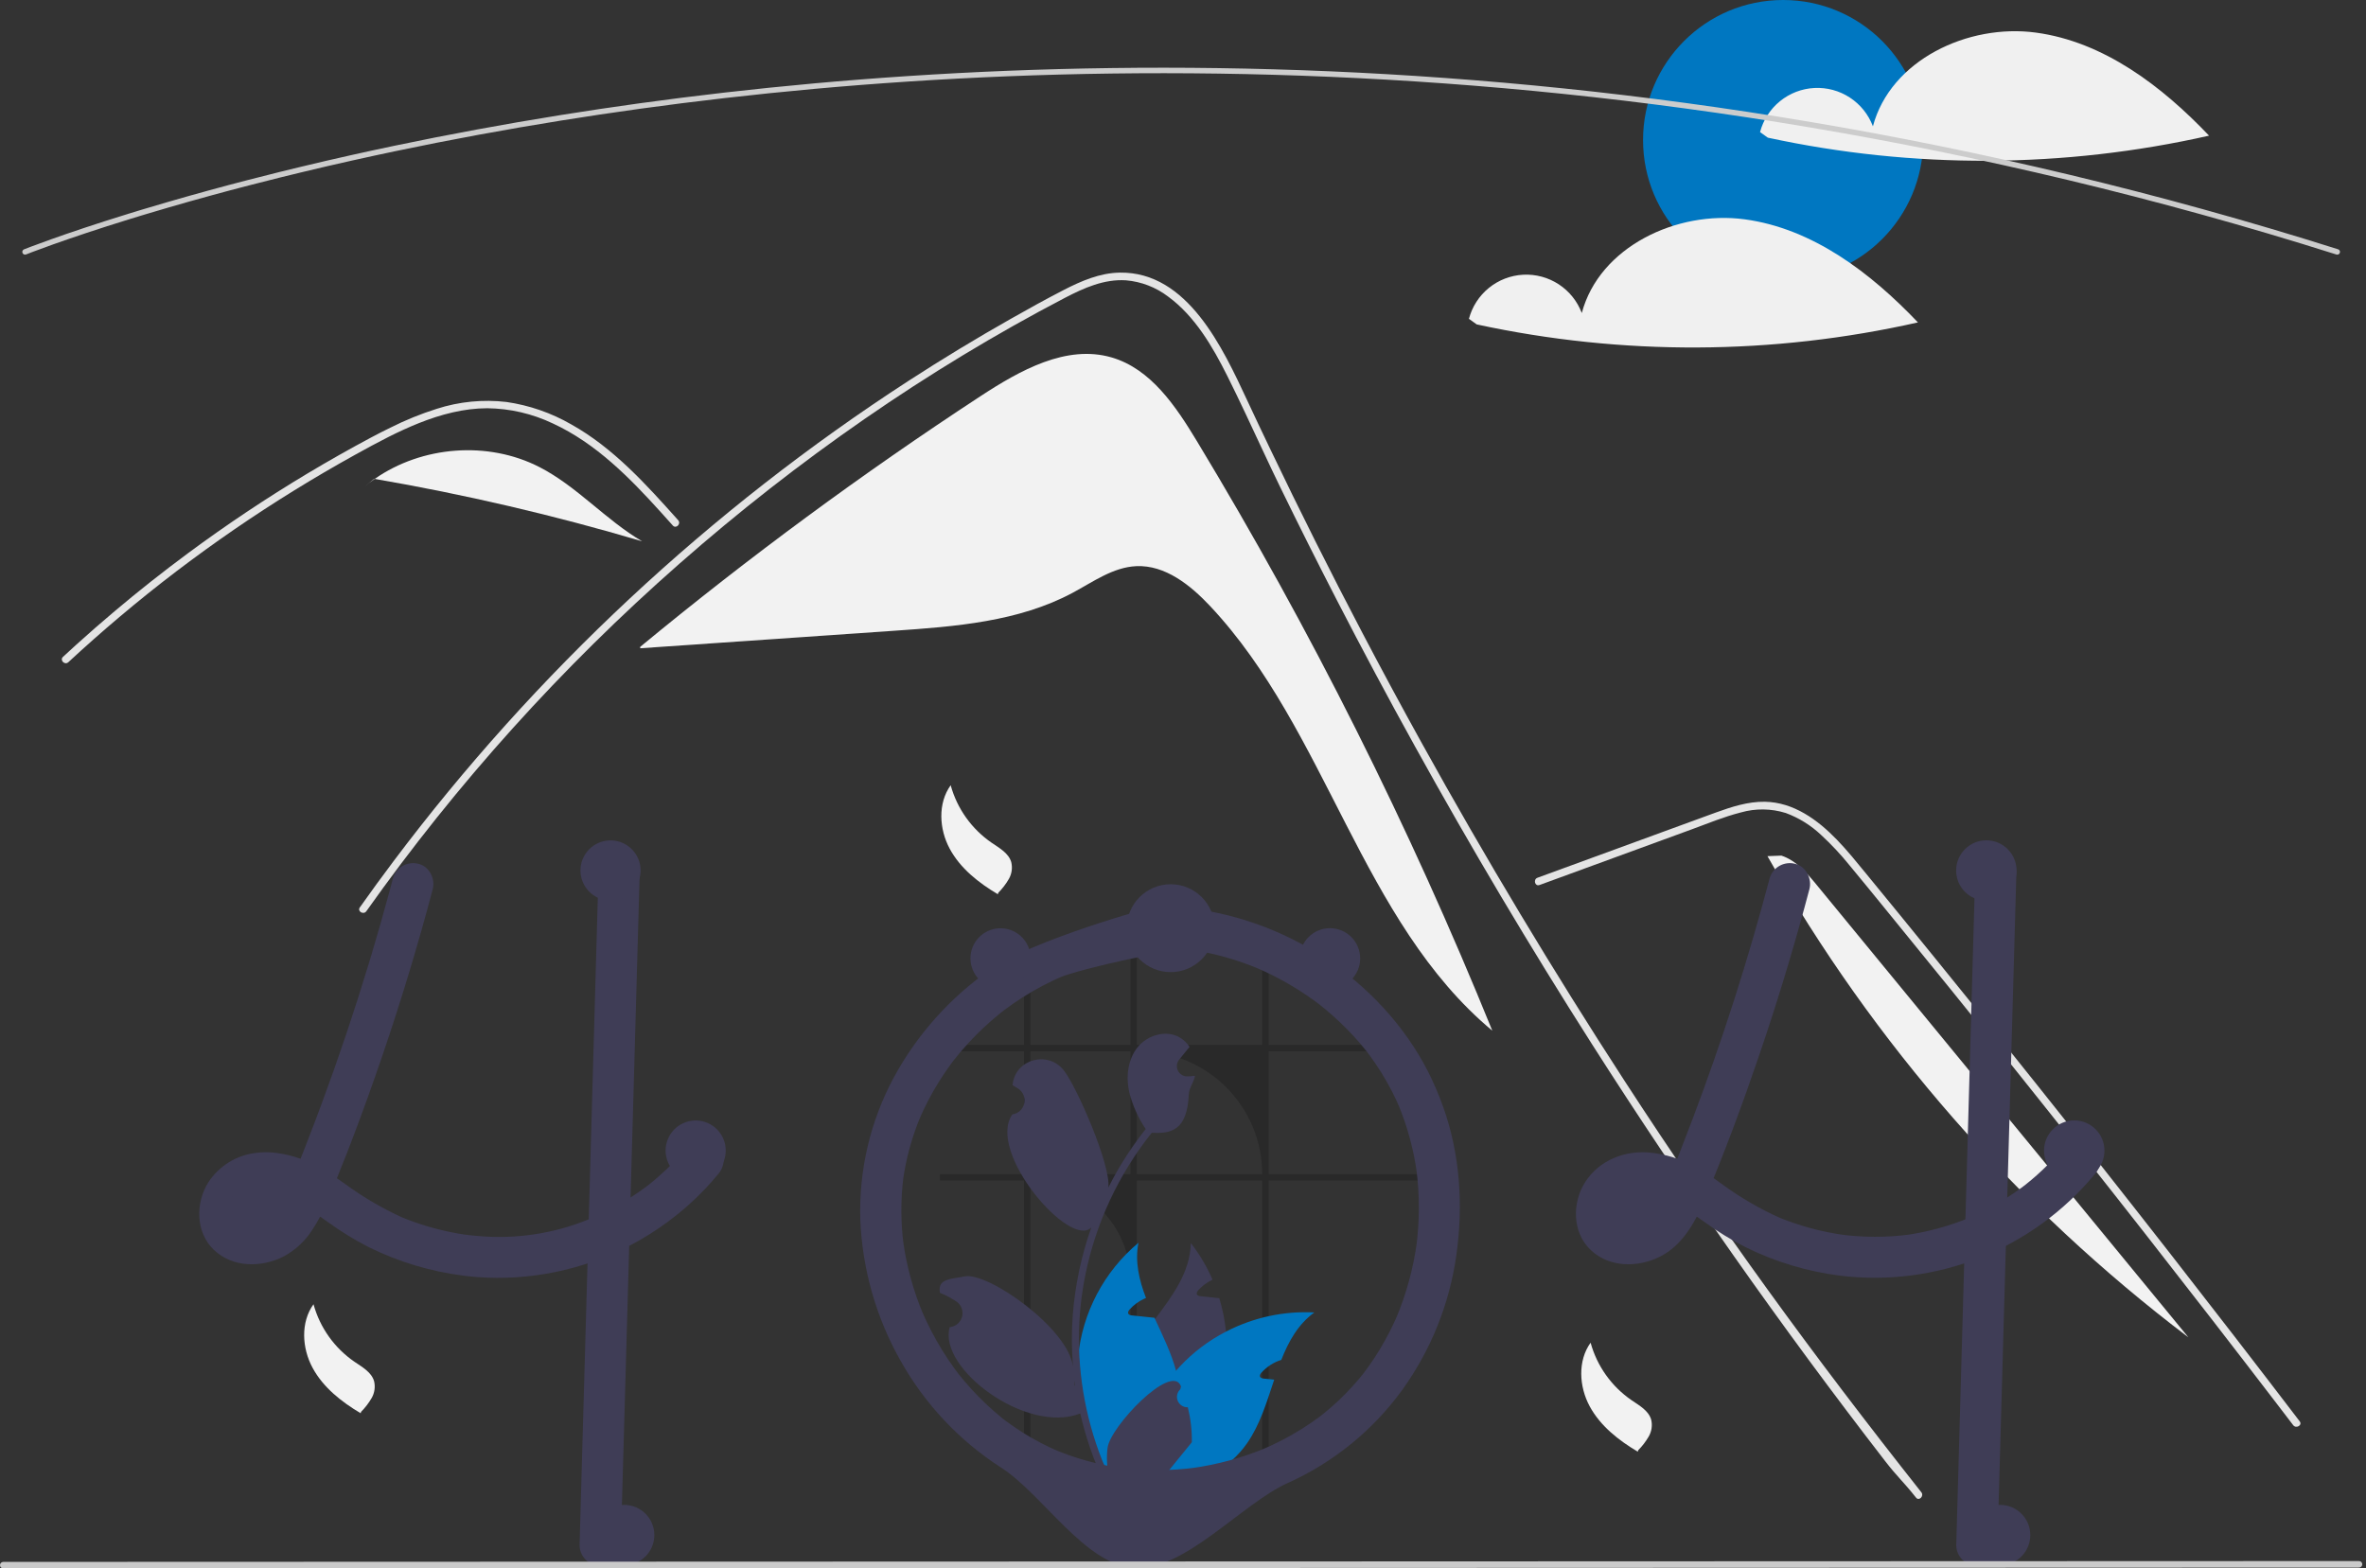 <svg width="362" height="240" viewBox="0 0 362 240" fill="none" xmlns="http://www.w3.org/2000/svg">
<rect x="0" y="0" width="362" height="240" fill="#333333" stroke="none"/>
<g clip-path="url(#clip0_270_507)">
<path d="M183.098 67.454C179.876 62.124 176.057 56.434 170.076 54.693C163.151 52.678 156.036 56.681 150.001 60.633C131.954 72.449 114.574 85.254 97.94 98.99L97.959 99.197C110.908 98.304 123.858 97.411 136.807 96.518C146.163 95.873 155.841 95.139 164.109 90.713C167.246 89.033 170.305 86.79 173.86 86.633C178.277 86.439 182.128 89.524 185.155 92.747C203.059 111.812 208.24 140.968 228.326 157.718C215.66 126.482 200.537 96.299 183.098 67.454Z" fill="#F2F2F2"/>
<path d="M293.152 229.162C291.172 226.662 290.363 226.076 288.41 223.553C272.508 202.986 257.561 181.725 243.57 159.769C234.067 144.857 225.035 129.659 216.474 114.175C212.399 106.813 208.435 99.394 204.583 91.917C201.593 86.119 198.671 80.287 195.815 74.42C194.998 72.745 194.205 71.061 193.415 69.374C191.555 65.406 189.729 61.419 187.768 57.505C185.534 53.045 182.814 48.368 178.711 45.371C176.844 43.951 174.612 43.092 172.274 42.894C168.935 42.679 165.853 44.058 162.956 45.564C141.762 56.616 121.919 70.472 103.972 86.239C85.979 102.041 69.896 119.894 56.051 139.433C55.627 140.038 54.626 139.46 55.053 138.852C56.737 136.471 58.453 134.116 60.204 131.787C81.966 102.844 108.649 77.955 139.034 58.257C144.146 54.944 149.354 51.786 154.659 48.784C157.332 47.27 160.017 45.776 162.748 44.373C165.425 42.998 168.268 41.762 171.327 41.715C181.735 41.554 187.125 53.341 190.827 61.273C191.99 63.769 193.167 66.258 194.359 68.738C198.862 78.157 203.539 87.49 208.389 96.736C211.382 102.445 214.44 108.12 217.565 113.763C227.287 131.332 237.621 148.546 248.567 165.405C263.066 187.736 277.45 207.463 293.968 228.345C294.423 228.923 293.61 229.747 293.152 229.162Z" fill="#E4E4E4"/>
<path d="M102.943 80.418C102.338 79.744 101.737 79.07 101.129 78.396C96.329 73.088 91.179 67.841 84.588 64.798C81.445 63.301 78.014 62.506 74.533 62.467C70.936 62.479 67.419 63.422 64.094 64.744C62.523 65.372 60.985 66.084 59.472 66.843C57.742 67.714 56.043 68.642 54.352 69.578C51.178 71.335 48.045 73.168 44.953 75.079C38.801 78.881 32.842 82.974 27.075 87.356C24.085 89.629 21.158 91.976 18.292 94.398C15.626 96.647 13.014 98.957 10.457 101.328C9.91 101.832 9.093 101.016 9.64 100.511C10.314 99.883 10.996 99.259 11.678 98.643C13.604 96.902 15.561 95.194 17.549 93.519C21.173 90.461 24.892 87.52 28.704 84.698C34.633 80.306 40.766 76.213 47.102 72.417C50.269 70.522 53.479 68.706 56.733 66.97C57.715 66.447 58.709 65.934 59.714 65.449C61.995 64.298 64.366 63.333 66.802 62.563C70.253 61.447 73.905 61.088 77.507 61.512C80.986 62.018 84.337 63.177 87.384 64.929C93.856 68.546 98.875 74.139 103.76 79.598C104.253 80.152 103.44 80.973 102.943 80.418Z" fill="#E4E4E4"/>
<path d="M235.543 135.426L251.051 129.754L258.75 126.938C261.258 126.021 263.759 124.977 266.352 124.32C268.604 123.677 270.996 123.707 273.232 124.408C275.226 125.146 277.051 126.277 278.598 127.734C280.179 129.19 281.651 130.762 283 132.435C284.676 134.449 286.328 136.485 287.987 138.514C294.834 146.888 301.636 155.298 308.393 163.744C315.151 172.19 321.863 180.672 328.53 189.19C335.213 197.729 341.85 206.303 348.441 214.913C349.249 215.968 350.055 217.023 350.861 218.079C351.307 218.662 352.311 218.087 351.859 217.496C345.219 208.799 338.533 200.138 331.801 191.512C325.052 182.866 318.256 174.257 311.414 165.684C304.572 157.111 297.683 148.576 290.749 140.078C289.021 137.961 287.291 135.846 285.557 133.733C284.095 131.951 282.65 130.15 281.046 128.491C278.102 125.447 274.424 122.756 270.022 122.683C267.434 122.641 264.929 123.462 262.524 124.332C259.931 125.27 257.345 126.225 254.756 127.172L239.14 132.884L235.236 134.312C234.543 134.565 234.842 135.682 235.543 135.426L235.543 135.426Z" fill="#E4E4E4"/>
<path d="M82.546 71.477C74.666 67.427 64.574 68.22 57.332 73.28C71.145 75.663 84.807 78.852 98.248 82.83C92.666 79.559 88.3 74.434 82.546 71.477Z" fill="#F2F2F2"/>
<path d="M57.254 73.266L55.737 74.499C56.251 74.068 56.784 73.663 57.332 73.28C57.306 73.276 57.28 73.271 57.254 73.266Z" fill="#F2F2F2"/>
<path d="M278.015 135.483C276.488 133.625 274.838 131.679 272.555 130.924L270.423 131.008C286.65 159.683 308.567 184.738 334.827 204.637C315.889 181.586 296.952 158.534 278.015 135.483Z" fill="#F2F2F2"/>
<path d="M145.454 120.154C146.441 123.738 148.663 126.858 151.729 128.961C152.914 129.768 154.316 130.542 154.721 131.917C154.934 132.794 154.803 133.719 154.354 134.501C153.906 135.274 153.361 135.986 152.731 136.62L152.674 136.835C149.733 135.092 146.935 132.888 145.311 129.88C143.687 126.872 143.46 122.93 145.454 120.154" fill="#F2F2F2"/>
<path d="M243.363 205.456C244.349 209.04 246.572 212.16 249.637 214.263C250.822 215.07 252.224 215.844 252.629 217.219C252.843 218.096 252.711 219.021 252.262 219.803C251.814 220.576 251.269 221.288 250.64 221.922L250.582 222.137C247.641 220.394 244.844 218.19 243.219 215.182C241.595 212.174 241.368 208.232 243.363 205.456" fill="#F2F2F2"/>
<path d="M47.966 199.573C48.953 203.157 51.175 206.277 54.24 208.38C55.425 209.187 56.827 209.961 57.233 211.336C57.446 212.213 57.315 213.138 56.866 213.92C56.417 214.693 55.872 215.405 55.243 216.039L55.186 216.254C52.245 214.511 49.447 212.307 47.823 209.299C46.198 206.291 45.971 202.349 47.966 199.573" fill="#F2F2F2"/>
<path d="M272.818 42.861C284.654 42.861 294.249 33.266 294.249 21.43C294.249 9.595 284.654 0 272.818 0C260.982 0 251.388 9.595 251.388 21.43C251.388 33.266 260.982 42.861 272.818 42.861Z" fill="#0077C1"/>
<path d="M311.492 4.988C301.106 3.584 289.249 9.198 286.557 19.327C285.878 17.526 284.645 15.987 283.035 14.933C281.425 13.879 279.521 13.364 277.599 13.463C275.677 13.562 273.836 14.269 272.343 15.482C270.849 16.695 269.78 18.352 269.289 20.213L270.478 21.065C292.735 25.878 315.775 25.774 337.988 20.759C330.763 13.167 321.879 6.392 311.492 4.988Z" fill="#F0F0F0"/>
<path d="M266.95 33.562C256.564 32.158 244.707 37.772 242.015 47.901C241.336 46.1 240.103 44.561 238.493 43.507C236.883 42.453 234.979 41.938 233.057 42.037C231.135 42.136 229.295 42.843 227.801 44.056C226.307 45.269 225.238 46.926 224.747 48.787L225.936 49.639C248.193 54.452 271.233 54.348 293.446 49.334C286.221 41.741 277.337 34.966 266.95 33.562Z" fill="#F0F0F0"/>
<path d="M357.6 38.965C357.557 38.965 357.514 38.959 357.473 38.945C246.368 3.809 148.444 8.403 85.86 18.445C77.343 19.811 68.804 21.389 60.478 23.135C58.353 23.58 56.148 24.058 53.925 24.555C51.269 25.146 48.649 25.755 46.137 26.364C45.052 26.621 43.988 26.88 42.946 27.141C41.367 27.53 39.764 27.937 38.046 28.383C36.127 28.878 34.177 29.397 32.249 29.926C32.242 29.929 32.234 29.931 32.227 29.932L32.227 29.933C30.049 30.527 27.883 31.139 25.788 31.75C24.654 32.078 23.56 32.401 22.511 32.719C22.394 32.752 22.29 32.783 22.185 32.815L21.959 32.884C21.829 32.923 21.7 32.962 21.571 32.999L21.563 33.002L21.563 33.002L21.222 33.108C20.816 33.231 20.419 33.351 20.029 33.471C9.715 36.651 4.045 38.913 3.989 38.935C3.937 38.955 3.883 38.965 3.828 38.965C3.772 38.964 3.718 38.953 3.667 38.931C3.616 38.909 3.57 38.878 3.532 38.838C3.493 38.799 3.463 38.752 3.442 38.701C3.422 38.65 3.412 38.595 3.412 38.54C3.413 38.485 3.424 38.43 3.446 38.38C3.468 38.329 3.499 38.283 3.539 38.244C3.578 38.206 3.625 38.175 3.676 38.155C3.732 38.133 9.43 35.859 19.782 32.668C20.173 32.547 20.571 32.427 20.979 32.304L21.296 32.205C21.307 32.201 21.317 32.198 21.328 32.195C21.457 32.158 21.585 32.119 21.715 32.08L21.941 32.011C22.053 31.977 22.164 31.944 22.277 31.912C23.319 31.596 24.417 31.272 25.554 30.943C27.65 30.332 29.818 29.72 31.997 29.124C32.004 29.122 32.011 29.12 32.018 29.118V29.118C33.953 28.587 35.91 28.066 37.836 27.57C39.556 27.123 41.162 26.715 42.744 26.325C43.791 26.064 44.856 25.805 45.941 25.546C48.456 24.937 51.081 24.327 53.742 23.734C55.968 23.237 58.177 22.758 60.306 22.313C68.644 20.564 77.197 18.984 85.727 17.615C148.401 7.559 246.465 2.957 357.726 38.144C357.822 38.175 357.904 38.238 357.957 38.323C358.01 38.408 358.031 38.51 358.015 38.609C358 38.708 357.95 38.798 357.874 38.864C357.797 38.929 357.7 38.965 357.6 38.965Z" fill="#CCCCCC"/>
<path d="M110.509 176.419C110.364 175.994 110.119 175.609 109.795 175.298C109.675 175.187 109.546 175.087 109.408 174.999C108.312 174.268 106.673 174.104 105.631 174.999C105.526 175.09 105.429 175.19 105.341 175.298C105.03 175.68 104.71 176.054 104.383 176.419C103.845 177.033 103.294 177.625 102.719 178.201C102.555 178.361 102.391 178.525 102.223 178.684C102.126 178.781 102.029 178.873 101.933 178.966C101.563 179.319 101.185 179.659 100.802 179.995C100.601 180.176 100.399 180.353 100.193 180.525C99.886 180.781 99.58 181.038 99.269 181.285C99.239 181.306 99.21 181.327 99.18 181.353C99.172 181.357 99.168 181.365 99.159 181.37C99.155 181.37 99.151 181.37 99.147 181.378C99.135 181.382 99.125 181.39 99.117 181.399C99.025 181.462 98.962 181.504 98.916 181.542C98.933 181.533 98.949 181.521 98.966 181.512C98.891 181.571 98.811 181.63 98.735 181.689C98 182.231 97.248 182.752 96.478 183.239C94.576 184.457 92.578 185.518 90.503 186.412C90.365 186.467 90.222 186.525 90.079 186.58C84.647 188.805 78.756 189.674 72.913 189.11C72.317 189.063 71.72 189 71.123 188.921C70.434 188.82 69.749 188.698 69.068 188.559C66.477 188.042 63.941 187.277 61.496 186.273C58.438 184.873 55.529 183.167 52.815 181.18C52.395 180.882 51.97 180.584 51.546 180.294C52.029 179.109 52.504 177.924 52.966 176.73C53.197 176.155 53.42 175.579 53.639 174.999C55.357 170.532 56.971 166.024 58.517 161.498C60.08 156.913 61.555 152.302 62.942 147.665C63.085 147.194 63.223 146.724 63.358 146.253C64.085 143.803 64.782 141.348 65.451 138.887C65.513 138.647 65.581 138.412 65.64 138.172C65.833 137.466 66.022 136.76 66.207 136.054C66.627 134.462 65.677 132.558 64.005 132.176C63.2 131.97 62.346 132.084 61.623 132.494C60.9 132.905 60.365 133.58 60.131 134.378C59.95 135.059 59.769 135.735 59.584 136.416C58.698 139.706 57.765 142.985 56.786 146.253C56.643 146.724 56.5 147.194 56.357 147.665C54.197 154.783 51.826 161.83 49.243 168.805C48.932 169.65 48.617 170.492 48.298 171.331C48.142 171.743 47.987 172.154 47.827 172.566C47.52 173.377 47.205 174.188 46.89 174.999C46.709 175.474 46.524 175.949 46.34 176.419C46.218 176.718 46.1 177.016 45.982 177.31C44.784 176.88 43.543 176.581 42.28 176.419L42.079 176.394C41.1 176.277 40.11 176.285 39.133 176.419C37.671 176.59 36.264 177.08 35.013 177.854C33.761 178.628 32.694 179.667 31.889 180.899C29.884 184.055 29.909 188.568 32.721 191.249C35.616 194.009 39.999 193.988 43.406 192.261C45.212 191.284 46.735 189.857 47.827 188.118C48.245 187.488 48.63 186.835 48.978 186.164C49.067 186.223 49.155 186.282 49.243 186.345C49.579 186.58 49.915 186.82 50.247 187.055C52.182 188.456 54.22 189.708 56.345 190.799C60.913 193.07 65.831 194.557 70.892 195.198C71.006 195.211 71.115 195.228 71.228 195.241C71.787 195.312 72.35 195.367 72.913 195.413C80.991 196.022 89.078 194.369 96.268 190.639C96.878 190.324 97.481 189.994 98.079 189.648C99.008 189.11 99.916 188.538 100.802 187.933C101.286 187.605 101.756 187.273 102.223 186.925C104.261 185.423 106.161 183.743 107.9 181.903C108.559 181.21 109.191 180.494 109.795 179.756C110.366 179.152 110.695 178.359 110.719 177.529C110.716 177.149 110.645 176.774 110.509 176.419ZM40.927 186.429C41.016 186.366 41.104 186.299 41.188 186.231C41.163 186.294 41.041 186.366 40.927 186.429H40.927ZM42.276 185.072C42.179 185.181 42.091 185.29 41.995 185.399C41.7 185.728 41.385 186.037 41.049 186.324C41.003 186.366 40.952 186.408 40.902 186.446C40.901 186.446 40.901 186.446 40.9 186.446C40.9 186.446 40.899 186.446 40.899 186.447C40.899 186.447 40.898 186.448 40.898 186.448C40.898 186.449 40.898 186.449 40.898 186.45C40.837 186.477 40.778 186.508 40.721 186.542C40.541 186.652 40.356 186.752 40.167 186.845C39.796 186.981 39.416 187.087 39.028 187.16C38.73 187.182 38.431 187.184 38.133 187.168H38.124C37.919 187.123 37.715 187.067 37.515 187C37.414 186.95 37.318 186.891 37.221 186.832C37.183 186.799 37.15 186.765 37.129 186.744C37.087 186.706 37.05 186.666 37.015 186.622C37.015 186.622 37.015 186.621 37.015 186.62C37.015 186.62 37.014 186.619 37.014 186.619C37.014 186.619 37.013 186.618 37.013 186.618C37.012 186.618 37.011 186.618 37.011 186.618C36.965 186.534 36.914 186.45 36.868 186.366C36.866 186.364 36.864 186.361 36.864 186.357C36.83 186.252 36.801 186.143 36.776 186.034C36.767 185.842 36.768 185.65 36.78 185.458C36.836 185.19 36.912 184.926 37.007 184.668C37.092 184.486 37.189 184.309 37.297 184.139C37.305 184.122 37.347 184.055 37.393 183.979C37.398 183.975 37.398 183.975 37.398 183.971C37.461 183.899 37.524 183.824 37.591 183.756C37.704 183.63 37.826 183.521 37.948 183.408C38.185 183.252 38.431 183.111 38.683 182.983C39.084 182.841 39.496 182.73 39.914 182.651C40.532 182.602 41.152 182.608 41.768 182.668C42.351 182.769 42.927 182.911 43.49 183.092C43.149 183.755 42.76 184.393 42.327 185C42.31 185.025 42.293 185.051 42.276 185.072ZM37.603 183.689C37.566 183.748 37.523 183.803 37.473 183.853C37.507 183.791 37.551 183.735 37.603 183.689Z" fill="#3F3D56"/>
<path d="M97.878 133.504C97.841 134.823 97.803 136.143 97.765 137.462C97.685 140.391 97.602 143.321 97.517 146.253C97.429 149.552 97.336 152.849 97.24 156.145C97.193 157.846 97.146 159.548 97.097 161.25C96.966 165.835 96.838 170.418 96.71 174.999C96.698 175.474 96.681 175.945 96.668 176.42C96.605 178.693 96.542 180.966 96.479 183.239C96.408 185.706 96.338 188.173 96.269 190.639C96.219 192.488 96.167 194.338 96.113 196.19C95.735 209.607 95.357 223.025 94.979 236.442C94.963 237.273 94.626 238.065 94.038 238.653C93.451 239.24 92.658 239.577 91.827 239.593C90.994 239.587 90.196 239.252 89.606 238.663C89.017 238.073 88.683 237.276 88.676 236.442C88.886 228.895 89.099 221.348 89.314 213.801C89.504 206.977 89.695 200.153 89.89 193.329C89.953 191.081 90.016 188.831 90.079 186.58C90.176 183.193 90.271 179.806 90.365 176.42C90.378 175.945 90.394 175.474 90.407 174.999C90.415 174.583 90.428 174.171 90.441 173.755C90.626 167.179 90.81 160.602 90.995 154.023C91.071 151.434 91.144 148.844 91.214 146.253C91.298 143.299 91.382 140.346 91.466 137.395C91.504 136.097 91.537 134.802 91.575 133.504C91.591 132.673 91.928 131.881 92.516 131.293C93.103 130.705 93.896 130.368 94.727 130.352C95.561 130.359 96.358 130.693 96.948 131.283C97.537 131.872 97.872 132.67 97.878 133.504Z" fill="#3F3D56"/>
<path d="M270.763 134.378C267.459 146.892 263.509 159.226 258.93 171.332C257.666 174.671 256.374 178.003 254.992 181.296L255.31 180.543C254.693 182.111 253.905 183.606 252.961 185.002C252.897 185.092 252.831 185.181 252.765 185.269C253.091 184.852 253.153 184.769 252.951 185.022C252.844 185.148 252.739 185.275 252.628 185.398C252.334 185.727 252.018 186.037 251.683 186.324C251.599 186.396 251.513 186.467 251.426 186.536L251.82 186.23C251.774 186.337 251.453 186.481 251.353 186.542C251.03 186.737 250.692 186.908 250.343 187.054L251.096 186.736C250.524 186.966 249.927 187.13 249.318 187.224L250.156 187.111C249.557 187.194 248.95 187.2 248.35 187.131L249.187 187.243C248.696 187.175 248.215 187.046 247.757 186.858L248.509 187.175C248.265 187.069 248.029 186.943 247.804 186.799C247.69 186.725 247.34 186.459 247.798 186.809C248.274 187.173 247.859 186.84 247.761 186.744C247.679 186.663 247.606 186.576 247.526 186.494C247.155 186.114 247.944 187.148 247.692 186.703C247.558 186.48 247.435 186.251 247.323 186.015L247.641 186.768C247.497 186.41 247.394 186.036 247.335 185.654L247.448 186.492C247.388 186.017 247.387 185.536 247.446 185.061L247.334 185.899C247.411 185.369 247.551 184.85 247.752 184.353L247.434 185.105C247.574 184.771 247.74 184.448 247.929 184.14C248.017 183.98 248.119 183.829 248.235 183.689C248.256 183.696 247.702 184.325 247.996 184.008C248.073 183.924 248.145 183.837 248.223 183.755C248.347 183.623 248.48 183.502 248.612 183.377C249.05 182.959 247.997 183.783 248.504 183.453C248.871 183.211 249.257 183 249.659 182.823L248.906 183.14C249.579 182.864 250.284 182.675 251.005 182.577L250.167 182.69C251.07 182.586 251.982 182.597 252.882 182.722L252.044 182.609C253.184 182.782 254.298 183.095 255.361 183.542L254.608 183.224C256.872 184.197 258.878 185.64 260.881 187.056C262.814 188.456 264.852 189.707 266.976 190.798C271.545 193.07 276.463 194.558 281.525 195.2C288.784 196.089 296.15 195.141 302.948 192.443C309.745 189.744 315.757 185.382 320.43 179.756C321 179.151 321.328 178.358 321.353 177.528C321.347 176.693 321.016 175.894 320.43 175.299C319.273 174.238 317.089 173.938 315.973 175.299C314.914 176.591 313.777 177.816 312.566 178.966C312.001 179.503 311.421 180.022 310.826 180.525C310.486 180.813 310.141 181.094 309.792 181.37C309.626 181.501 309.111 181.849 309.902 181.287C309.721 181.416 309.547 181.556 309.368 181.689C306.722 183.64 303.854 185.271 300.824 186.548L301.577 186.23C298.326 187.594 294.912 188.53 291.42 189.013L292.258 188.901C288.666 189.373 285.027 189.368 281.436 188.885L282.274 188.997C278.684 188.504 275.173 187.548 271.829 186.152L272.582 186.47C269.355 185.042 266.292 183.268 263.448 181.179C261.968 180.083 260.407 179.101 258.778 178.24C256.881 177.271 254.827 176.647 252.712 176.396C248.745 175.929 244.704 177.474 242.523 180.901C240.516 184.054 240.542 188.567 243.353 191.249C246.247 194.01 250.63 193.987 254.041 192.259C257.326 190.596 259.299 187.139 260.686 183.88C263.809 176.545 266.573 169.041 269.149 161.498C271.697 154.036 274.008 146.499 276.082 138.886C276.339 137.943 276.592 136.999 276.841 136.054C277.262 134.462 276.311 132.558 274.64 132.177C273.835 131.97 272.98 132.084 272.257 132.494C271.533 132.905 270.998 133.58 270.763 134.378L270.763 134.378Z" fill="#3F3D56"/>
<path d="M302.208 133.504L301.073 173.756L299.945 213.8L299.307 236.442C299.314 237.276 299.648 238.073 300.238 238.663C300.827 239.252 301.625 239.586 302.458 239.593C303.289 239.577 304.081 239.24 304.669 238.653C305.256 238.065 305.594 237.273 305.61 236.442L306.744 196.189L307.873 156.146L308.511 133.504C308.504 132.67 308.169 131.872 307.58 131.283C306.99 130.693 306.193 130.359 305.359 130.352C304.528 130.368 303.736 130.705 303.148 131.293C302.561 131.88 302.224 132.673 302.208 133.504Z" fill="#3F3D56"/>
<path opacity="0.2" d="M193.123 225.203H194.101V180.644H216.931V179.668H194.101V160.866H211.731C211.473 160.537 211.207 160.213 210.933 159.892H194.101V147.474C193.778 147.336 193.451 147.203 193.123 147.078V159.892H173.939V143.981C173.611 143.996 173.287 144.019 172.961 144.046V159.892H157.657V148.021C157.328 148.167 157.005 148.32 156.683 148.48V159.892H143.818V160.866H156.683V179.668H143.818V180.644H156.683V225.203H157.657V180.644C159.667 180.644 161.657 181.039 163.514 181.808C165.371 182.577 167.058 183.704 168.479 185.125C169.901 186.547 171.028 188.234 171.797 190.091C172.566 191.948 172.961 193.938 172.961 195.948V225.203H173.939V180.644H193.123V225.203ZM157.657 179.668V160.866H172.961V179.668H157.657ZM173.939 179.668V160.866H174.323C176.792 160.866 179.237 161.353 181.518 162.298C183.799 163.243 185.871 164.628 187.617 166.373C189.363 168.119 190.747 170.192 191.692 172.473C192.637 174.754 193.123 177.199 193.123 179.668H173.939Z" fill="black"/>
<path d="M187.147 211.843C185.915 217.339 182.964 222.299 178.722 226.004C178.411 226.273 178.1 226.533 177.776 226.79C176.991 226.861 176.21 226.934 175.436 227.008C174.793 227.067 174.158 227.13 173.528 227.189L173.415 227.201L173.335 226.512L173.016 223.722C171.777 221.699 171.009 219.424 170.769 217.064C170.529 214.705 170.823 212.321 171.629 210.091C172.738 207.099 174.747 204.456 176.722 201.834C179.449 198.211 182.1 194.631 182.197 190.215C183.539 191.932 184.655 193.815 185.517 195.816C184.703 196.199 183.972 196.737 183.365 197.4C183.193 197.589 183.021 197.854 183.138 198.081C183.239 198.274 183.491 198.321 183.71 198.346C184.235 198.4 184.764 198.455 185.29 198.51C185.71 198.556 186.13 198.598 186.55 198.644C187.059 200.313 187.404 202.027 187.58 203.762C187.863 206.462 187.717 209.189 187.147 211.843Z" fill="#3F3D56"/>
<path d="M201.097 200.829C198.618 202.632 197.168 205.225 196.042 208.082C194.888 208.451 193.85 209.115 193.029 210.007C192.857 210.196 192.685 210.46 192.802 210.687C192.903 210.881 193.155 210.927 193.374 210.952C193.899 211.007 194.429 211.061 194.954 211.116C193.828 214.494 192.794 217.99 190.802 220.844C189.478 222.727 187.751 224.293 185.747 225.428C185.201 225.739 184.637 226.019 184.058 226.264C181.923 226.428 179.829 226.603 177.776 226.79C176.99 226.861 176.21 226.934 175.435 227.008C174.792 227.067 174.158 227.13 173.528 227.189C173.523 226.958 173.523 226.727 173.528 226.495C173.66 220.339 175.925 214.419 179.936 209.746C180.125 209.528 180.318 209.313 180.516 209.099C182.547 206.929 184.937 205.124 187.579 203.762C191.743 201.597 196.41 200.585 201.097 200.829Z" fill="#0077C1"/>
<path d="M176.163 224.852L175.679 226.281L175.436 227.008C174.793 227.067 174.158 227.13 173.528 227.189L173.415 227.201C172.717 227.273 172.024 227.344 171.33 227.416C171.15 227.205 170.969 226.991 170.792 226.773C166.406 221.461 164.301 214.63 164.936 207.771C165.572 200.912 168.896 194.584 174.183 190.168C173.629 193.072 174.276 195.854 175.339 198.615C175.226 198.661 175.116 198.707 175.011 198.757C174.198 199.14 173.467 199.679 172.86 200.342C172.688 200.531 172.515 200.795 172.633 201.022C172.734 201.216 172.986 201.262 173.204 201.287C173.73 201.342 174.259 201.396 174.784 201.451C175.205 201.497 175.625 201.539 176.045 201.585C176.242 201.606 176.44 201.627 176.638 201.648C176.667 201.712 176.692 201.77 176.722 201.833C177.919 204.43 179.209 207.04 179.936 209.746C180.118 210.425 180.262 211.114 180.365 211.809C180.688 214.159 180.479 216.552 179.751 218.81C179.024 221.068 177.797 223.133 176.163 224.852Z" fill="#0077C1"/>
<path d="M218.459 163.906C214.842 156.85 209.238 150.913 202.646 146.55C196.033 142.193 188.446 139.54 180.559 138.826C179.525 138.733 178.489 138.678 177.45 138.661C176.222 138.643 157.756 143.969 151.571 148.319C145.388 152.615 140.302 158.304 136.723 164.928C133.151 171.588 131.394 179.071 131.628 186.625C131.934 194.224 134.053 201.64 137.806 208.255C141.509 214.849 146.766 220.438 153.12 224.537C159.565 228.649 166.04 239.553 173.649 239.938C181.316 240.326 190.06 230.04 197.053 226.917C204.045 223.768 210.091 218.841 214.586 212.628C218.954 206.539 221.781 199.481 222.822 192.06C223.903 184.461 223.399 176.624 220.804 169.362C220.138 167.495 219.355 165.673 218.459 163.906C217.712 162.433 215.52 161.891 214.147 162.775C213.441 163.211 212.929 163.902 212.718 164.705C212.507 165.508 212.614 166.361 213.017 167.087C213.456 167.952 213.864 168.831 214.242 169.725L213.924 168.972C215.353 172.407 216.324 176.015 216.814 179.704L216.701 178.866C217.222 182.867 217.212 186.919 216.673 190.918L216.786 190.08C216.241 194.079 215.174 197.989 213.611 201.709L213.929 200.957C213.125 202.855 212.189 204.694 211.126 206.461C210.587 207.353 210.015 208.224 209.411 209.075C209.146 209.448 208.872 209.815 208.596 210.18C208.236 210.658 209.087 209.557 208.715 210.025C208.652 210.105 208.589 210.185 208.525 210.264C208.334 210.503 208.141 210.739 207.944 210.974C206.634 212.537 205.204 213.996 203.668 215.337C203.285 215.671 202.896 215.997 202.501 216.316C202.304 216.475 202.109 216.641 201.904 216.789C201.912 216.783 202.568 216.285 202.179 216.574C202.057 216.665 201.936 216.758 201.814 216.848C200.999 217.452 200.162 218.025 199.303 218.568C197.327 219.813 195.254 220.897 193.103 221.809L193.856 221.491C190.146 223.053 186.247 224.12 182.26 224.664L183.097 224.552C179.112 225.09 175.072 225.098 171.084 224.573L171.922 224.686C168.298 224.199 164.752 223.241 161.377 221.835L162.13 222.152C160.174 221.327 158.289 220.344 156.492 219.215C155.603 218.655 154.737 218.06 153.894 217.43C153.773 217.34 153.654 217.249 153.534 217.159C153.15 216.868 153.811 217.373 153.816 217.376C153.592 217.216 153.377 217.044 153.171 216.862C152.764 216.53 152.363 216.191 151.969 215.844C150.39 214.454 148.917 212.95 147.559 211.344C147.219 210.942 146.887 210.535 146.562 210.121C146.421 209.942 146.164 209.579 146.732 210.343C146.657 210.243 146.579 210.144 146.504 210.044C146.323 209.804 146.144 209.562 145.968 209.318C145.351 208.464 144.764 207.589 144.208 206.693C142.952 204.665 141.855 202.543 140.928 200.345L141.246 201.097C139.73 197.489 138.693 193.698 138.162 189.82L138.274 190.658C137.795 187.084 137.788 183.462 138.254 179.886L138.141 180.724C138.619 177.261 139.55 173.875 140.912 170.656L140.595 171.409C141.451 169.393 142.462 167.447 143.618 165.586C144.197 164.655 144.81 163.747 145.458 162.861C145.605 162.66 145.754 162.46 145.904 162.261C146.04 162.081 146.415 161.634 145.776 162.425C145.838 162.347 145.899 162.267 145.96 162.189C146.316 161.739 146.68 161.295 147.053 160.859C148.464 159.207 149.992 157.66 151.626 156.228C152.039 155.866 152.458 155.512 152.884 155.165C153.078 155.008 153.273 154.852 153.469 154.698C153.547 154.636 153.627 154.576 153.705 154.513C152.865 155.181 153.472 154.695 153.662 154.552C154.54 153.895 155.441 153.27 156.366 152.678C158.422 151.363 160.585 150.223 162.832 149.271L162.079 149.588C165.34 148.219 179.787 144.988 182.414 145.34L181.577 145.228C185.439 145.767 189.213 146.81 192.804 148.33L192.052 148.012C193.871 148.785 195.64 149.673 197.346 150.672C198.199 151.172 199.035 151.699 199.854 152.253C200.241 152.515 200.625 152.783 201.004 153.057C201.194 153.194 201.383 153.333 201.57 153.473C201.674 153.551 201.778 153.63 201.882 153.707C202.318 154.035 201.28 153.233 201.738 153.595C203.27 154.799 204.725 156.098 206.094 157.484C206.767 158.169 207.417 158.875 208.043 159.604C208.364 159.977 208.679 160.357 208.987 160.741C209.14 160.933 209.661 161.624 209.022 160.777C209.179 160.984 209.336 161.19 209.491 161.398C210.818 163.196 211.998 165.098 213.017 167.087C213.77 168.557 215.953 169.105 217.329 168.218C218.036 167.783 218.548 167.092 218.759 166.289C218.969 165.485 218.862 164.632 218.459 163.906Z" fill="#3F3D56"/>
<path d="M181.738 215.337C181.412 215.352 181.09 215.267 180.815 215.092C180.54 214.918 180.325 214.664 180.199 214.363C180.074 214.063 180.044 213.731 180.113 213.413C180.182 213.094 180.347 212.805 180.587 212.584C180.627 212.425 180.655 212.311 180.695 212.151C180.681 212.117 180.667 212.082 180.652 212.048C179.19 208.561 169.859 218.281 169.456 221.558C169.278 223.006 169.353 224.474 169.677 225.897C166.655 219.304 165.085 212.139 165.075 204.886C165.075 203.066 165.176 201.247 165.378 199.439C165.545 197.956 165.778 196.484 166.074 195.022C167.694 187.091 171.172 179.658 176.223 173.332C179.111 173.494 181.643 173.054 181.887 167.456C181.931 166.46 182.669 165.598 182.832 164.617C182.556 164.653 182.276 164.675 182 164.694C181.914 164.698 181.824 164.703 181.738 164.707L181.706 164.709C181.403 164.722 181.102 164.648 180.84 164.495C180.579 164.341 180.367 164.116 180.23 163.845C180.093 163.574 180.038 163.269 180.071 162.968C180.103 162.666 180.222 162.38 180.413 162.145C180.532 161.998 180.651 161.852 180.771 161.705C180.952 161.479 181.137 161.258 181.318 161.032C181.339 161.01 181.358 160.988 181.376 160.964C181.584 160.706 181.792 160.453 182 160.196C181.621 159.606 181.11 159.113 180.509 158.754C178.425 157.533 175.549 158.378 174.044 160.263C172.534 162.148 172.249 164.793 172.774 167.148C173.29 169.152 174.143 171.054 175.296 172.772C175.183 172.916 175.066 173.057 174.953 173.201C172.887 175.858 171.086 178.71 169.577 181.718C170.004 178.382 164.782 166.335 162.762 163.783C160.336 160.718 155.362 162.056 154.934 165.941C154.93 165.979 154.926 166.017 154.922 166.054C155.222 166.223 155.516 166.403 155.803 166.593C156.164 166.834 156.444 167.179 156.605 167.582C156.767 167.984 156.804 168.427 156.71 168.85C156.616 169.274 156.396 169.66 156.079 169.957C155.763 170.253 155.364 170.448 154.935 170.514L154.891 170.521C150.875 176.254 163.747 191.176 166.969 187.825C165.453 192.123 164.502 196.6 164.14 201.143C163.935 203.823 163.947 206.515 164.176 209.194L164.162 209.099C163.446 203.265 151.165 194.592 147.578 195.315C145.512 195.731 143.477 195.636 143.791 197.72C143.796 197.754 143.801 197.787 143.806 197.82C144.363 198.047 144.905 198.308 145.429 198.602C145.729 198.771 146.023 198.951 146.31 199.141C146.671 199.382 146.951 199.727 147.112 200.13C147.274 200.532 147.31 200.975 147.217 201.398C147.123 201.822 146.903 202.208 146.586 202.505C146.269 202.801 145.87 202.996 145.441 203.062L145.397 203.068C145.366 203.073 145.339 203.078 145.307 203.082C143.479 209.371 157.034 219.521 165.274 216.291H165.279C166.095 219.84 167.279 223.294 168.809 226.598H181.422C181.467 226.458 181.508 226.313 181.548 226.173C180.381 226.246 179.209 226.177 178.058 225.965C178.994 224.817 179.93 223.66 180.866 222.511C180.886 222.49 180.906 222.467 180.924 222.444C181.399 221.856 181.878 221.273 182.353 220.685L182.353 220.684C182.378 218.883 182.172 217.086 181.738 215.337L181.738 215.337ZM167.295 186.926L167.302 186.917L167.295 186.935V186.926ZM164.501 212.11L164.393 211.865C164.397 211.689 164.397 211.513 164.393 211.332C164.393 211.282 164.384 211.233 164.384 211.183C164.424 211.495 164.461 211.807 164.506 212.119L164.501 212.11Z" fill="#3F3D56"/>
<path d="M40.025 189.093C42.577 189.093 44.647 187.023 44.647 184.47C44.647 181.918 42.577 179.848 40.025 179.848C37.472 179.848 35.402 181.918 35.402 184.47C35.402 187.023 37.472 189.093 40.025 189.093Z" fill="#3F3D56"/>
<path d="M95.491 239.517C98.044 239.517 100.114 237.448 100.114 234.895C100.114 232.342 98.044 230.273 95.491 230.273C92.939 230.273 90.869 232.342 90.869 234.895C90.869 237.448 92.939 239.517 95.491 239.517Z" fill="#3F3D56"/>
<path d="M306.015 239.517C308.568 239.517 310.637 237.448 310.637 234.895C310.637 232.342 308.568 230.273 306.015 230.273C303.462 230.273 301.393 232.342 301.393 234.895C301.393 237.448 303.462 239.517 306.015 239.517Z" fill="#3F3D56"/>
<path d="M317.361 180.689C319.913 180.689 321.983 178.619 321.983 176.067C321.983 173.514 319.913 171.444 317.361 171.444C314.808 171.444 312.738 173.514 312.738 176.067C312.738 178.619 314.808 180.689 317.361 180.689Z" fill="#3F3D56"/>
<path d="M303.913 137.828C306.466 137.828 308.536 135.758 308.536 133.205C308.536 130.652 306.466 128.583 303.913 128.583C301.36 128.583 299.291 130.652 299.291 133.205C299.291 135.758 301.36 137.828 303.913 137.828Z" fill="#3F3D56"/>
<path d="M111.039 176.067C111.036 177.247 110.579 178.382 109.763 179.235C108.947 180.088 107.835 180.596 106.655 180.651C105.476 180.707 104.32 180.307 103.427 179.535C102.534 178.762 101.973 177.676 101.859 176.501C101.744 175.326 102.086 174.152 102.813 173.222C103.541 172.291 104.598 171.677 105.766 171.504C106.934 171.332 108.124 171.615 109.089 172.295C110.054 172.976 110.72 174.001 110.95 175.159C111.01 175.458 111.039 175.762 111.039 176.067Z" fill="#3F3D56"/>
<path d="M203.485 151.274C206.037 151.274 208.107 149.205 208.107 146.652C208.107 144.099 206.037 142.03 203.485 142.03C200.932 142.03 198.862 144.099 198.862 146.652C198.862 149.205 200.932 151.274 203.485 151.274Z" fill="#3F3D56"/>
<path d="M157.682 146.652C157.679 147.833 157.223 148.967 156.407 149.821C155.591 150.674 154.478 151.181 153.299 151.237C152.119 151.293 150.964 150.893 150.071 150.12C149.178 149.348 148.616 148.262 148.502 147.086C148.388 145.911 148.73 144.737 149.457 143.807C150.184 142.877 151.241 142.262 152.409 142.09C153.578 141.917 154.767 142.2 155.732 142.881C156.697 143.561 157.364 144.586 157.594 145.744C157.653 146.043 157.683 146.347 157.682 146.652Z" fill="#3F3D56"/>
<path d="M98.012 133.205C98.009 134.386 97.553 135.521 96.737 136.374C95.921 137.227 94.808 137.734 93.629 137.79C92.45 137.846 91.294 137.446 90.401 136.674C89.508 135.901 88.946 134.815 88.832 133.64C88.718 132.465 89.06 131.291 89.787 130.36C90.514 129.43 91.572 128.815 92.74 128.643C93.908 128.471 95.097 128.754 96.062 129.434C97.027 130.114 97.694 131.14 97.924 132.298C97.983 132.597 98.013 132.901 98.012 133.205Z" fill="#3F3D56"/>
<path d="M251.808 190.774C254.361 190.774 256.43 188.704 256.43 186.152C256.43 183.599 254.361 181.529 251.808 181.529C249.255 181.529 247.186 183.599 247.186 186.152C247.186 188.704 249.255 190.774 251.808 190.774Z" fill="#3F3D56"/>
<path d="M179.112 148.753C182.825 148.753 185.835 145.743 185.835 142.03C185.835 138.317 182.825 135.306 179.112 135.306C175.399 135.306 172.389 138.317 172.389 142.03C172.389 145.743 175.399 148.753 179.112 148.753Z" fill="#3F3D56"/>
<path d="M360.932 239.871L0.5 240C0.435 240 0.37 239.987 0.309 239.962C0.248 239.937 0.193 239.9 0.147 239.853C0.1 239.807 0.063 239.752 0.038 239.691C0.013 239.63 0 239.565 0 239.5C0 239.434 0.013 239.369 0.038 239.308C0.063 239.247 0.1 239.192 0.147 239.146C0.193 239.099 0.248 239.062 0.309 239.037C0.37 239.012 0.435 238.999 0.5 238.999L360.932 238.87C361.065 238.871 361.192 238.923 361.285 239.017C361.379 239.111 361.431 239.238 361.431 239.37C361.431 239.503 361.379 239.63 361.285 239.724C361.192 239.818 361.065 239.87 360.932 239.871Z" fill="#CACACA"/>
</g>
<defs>
<clipPath id="clip0_270_507">
<rect width="361.433" height="240" fill="white"/>
</clipPath>
</defs>
</svg>
